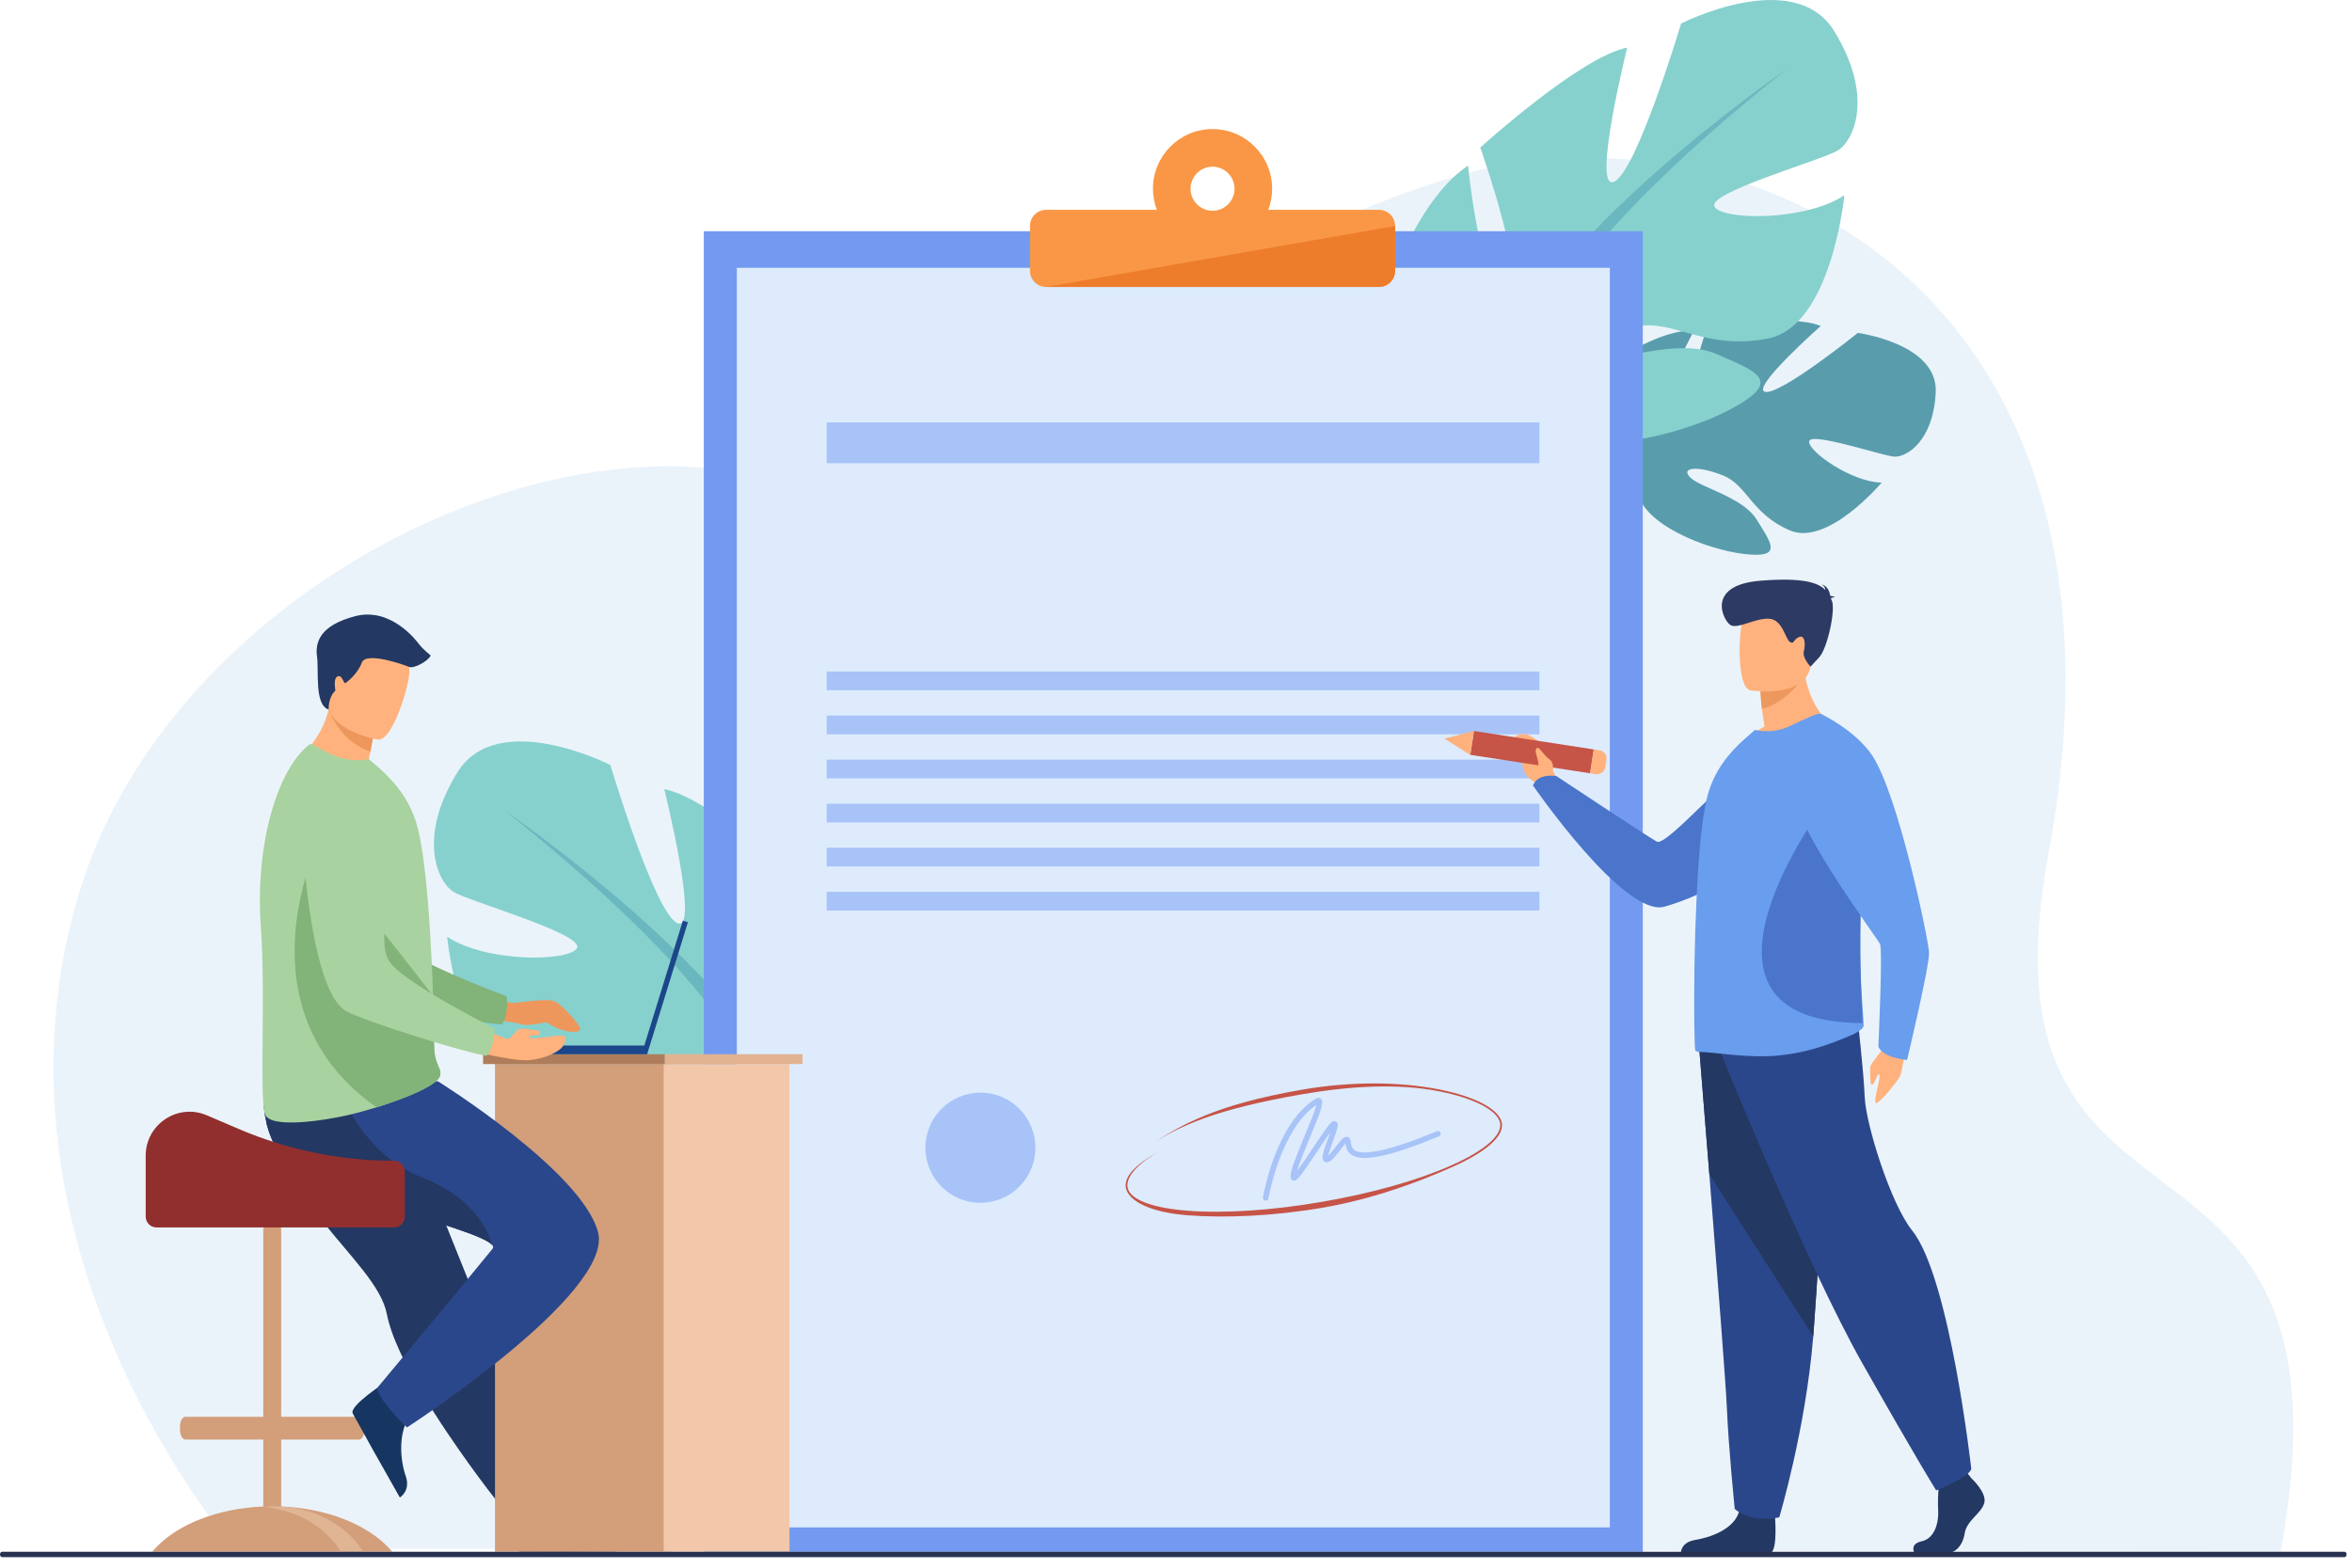 <svg width="219" height="146" viewBox="0 0 219 146" fill="none" xmlns="http://www.w3.org/2000/svg">
<path d="M21.803 144.204C21.803 144.204 -2.795 115.975 7.477 82.794C16.695 53.014 58.376 33.74 80.524 48.49C91.238 55.625 99.894 26.946 135.453 16.448C161.748 8.684 200.631 26.096 190.756 79.415C183.247 119.953 220.491 99.743 212.358 144.525L21.803 144.204Z" fill="#EBF3FA"/>
<path d="M152.13 42.741C152.13 42.741 146.786 36.949 151.448 32.967C151.448 32.967 154.878 30.706 157.746 30.772C157.746 30.772 153.947 37.736 155.284 38.364C156.621 38.992 158.959 30.298 158.959 30.298C158.959 30.298 166.917 29.221 169.533 30.362C169.533 30.362 162.915 36.217 164.366 36.496C165.816 36.775 172.985 31.004 172.985 31.004C172.985 31.004 180.467 31.991 180.24 36.548C180.014 41.106 177.506 42.605 176.375 42.527C175.245 42.448 168.565 40.178 168.456 41.108C168.347 42.037 172.424 44.907 175.206 44.944C175.206 44.944 170.182 50.931 166.636 49.391C163.09 47.852 162.694 45.214 160.485 44.302C158.277 43.39 156.424 43.462 157.358 44.442C158.292 45.422 162.259 46.258 163.583 48.411C164.907 50.565 166.077 52.007 162.452 51.599C158.829 51.192 152.872 48.771 152.501 45.755C152.13 42.741 152.13 42.741 152.13 42.741Z" fill="#599DAD"/>
<path d="M176.593 36.809C176.593 36.809 156.374 36.789 152.131 42.74C152.131 42.74 151.256 45.736 148.324 48.544L147.898 49.853C147.898 49.853 151.258 46.026 152.502 45.755C152.502 45.755 150.276 38.663 176.593 36.809Z" fill="#599DAD"/>
<path d="M148.324 48.544C148.324 48.544 144.11 51.918 144.023 57.666L144.813 57.707C144.813 57.707 145.975 51.723 148.39 49.309C150.805 46.896 148.324 48.544 148.324 48.544Z" fill="#599DAD"/>
<path d="M140.049 35.839C140.049 35.839 128.035 33.124 130.518 23.852C130.518 23.852 132.936 17.893 136.69 15.429C136.69 15.429 137.958 27.777 140.237 27.399C142.516 27.021 137.833 13.742 137.833 13.742C137.833 13.742 147.134 5.287 151.514 4.433C151.514 4.433 148.169 17.854 150.285 16.925C152.401 15.996 156.53 2.193 156.53 2.193C156.53 2.193 167.043 -3.179 170.785 2.893C174.529 8.967 172.623 13.127 171.097 14.029C169.572 14.933 158.955 17.939 159.638 19.234C160.32 20.528 168.115 20.605 171.73 18.182C171.73 18.182 170.557 30.358 164.625 31.524C158.694 32.689 155.848 29.643 152.195 30.43C148.543 31.217 146.218 32.955 148.29 33.387C150.36 33.82 156.212 31.375 159.824 32.974C163.436 34.572 166.219 35.391 161.189 38.085C156.159 40.779 146.341 42.95 143.194 39.394C140.049 35.839 140.049 35.839 140.049 35.839Z" fill="#86D1CD"/>
<path d="M166.314 6.469C166.314 6.469 140.244 24.402 140.047 35.839C140.047 35.839 141.571 40.476 140.277 46.699L140.888 48.763C140.888 48.763 141.83 40.847 143.193 39.394C143.193 39.394 134.046 32.234 166.314 6.469Z" fill="#6BB7BF"/>
<path d="M140.279 46.699C140.279 46.699 137.837 54.788 142.813 62.27L143.867 61.622C143.867 61.622 140.067 52.881 141.042 47.627C142.016 42.371 140.279 46.699 140.279 46.699Z" fill="#6BB7BF"/>
<path d="M73.314 104.89C73.314 104.89 85.328 102.176 82.845 92.904C82.845 92.904 80.426 86.945 76.673 84.482C76.673 84.482 75.405 96.829 73.125 96.451C70.847 96.072 75.529 82.794 75.529 82.794C75.529 82.794 66.228 74.339 61.848 73.486C61.848 73.486 65.193 86.906 63.077 85.977C60.961 85.049 56.833 71.245 56.833 71.245C56.833 71.245 46.319 65.873 42.577 71.946C38.834 78.018 40.739 82.179 42.265 83.082C43.791 83.984 54.407 86.992 53.725 88.286C53.042 89.58 45.248 89.657 41.632 87.235C41.632 87.235 42.806 99.411 48.737 100.576C54.669 101.741 57.515 98.695 61.168 99.482C64.82 100.269 67.144 102.008 65.073 102.44C63.002 102.872 57.151 100.427 53.539 102.026C49.926 103.624 47.143 104.443 52.173 107.137C57.203 109.831 67.021 112.002 70.168 108.446C73.314 104.89 73.314 104.89 73.314 104.89Z" fill="#86D1CD"/>
<path d="M47.047 75.52C47.047 75.52 73.117 93.454 73.314 104.89C73.314 104.89 71.79 109.527 73.084 115.75L72.472 117.814C72.472 117.814 71.531 109.899 70.168 108.446C70.168 108.446 79.315 101.285 47.047 75.52Z" fill="#6BB7BF"/>
<path d="M73.084 115.75C73.084 115.75 75.526 123.84 70.549 131.321L69.496 130.674C69.496 130.674 73.296 121.932 72.321 116.678C71.346 111.422 73.084 115.75 73.084 115.75Z" fill="#6BB7BF"/>
<path d="M152.964 144.525H65.531V21.535H152.964V144.525Z" fill="#739AF0"/>
<path d="M149.896 142.249H68.609V24.942H149.896V142.249Z" fill="#DDEBFD"/>
<path d="M143.339 43.138H76.977V39.335H143.339V43.138Z" fill="#A8C3F7"/>
<path d="M143.339 64.283H76.977V62.539H143.339V64.283Z" fill="#A8C3F7"/>
<path d="M143.339 68.386H76.977V66.642H143.339V68.386Z" fill="#A8C3F7"/>
<path d="M143.339 72.49H76.977V70.746H143.339V72.49Z" fill="#A8C3F7"/>
<path d="M143.339 76.594H76.977V74.85H143.339V76.594Z" fill="#A8C3F7"/>
<path d="M143.339 80.696H76.977V78.953H143.339V80.696Z" fill="#A8C3F7"/>
<path d="M143.339 84.8H76.977V83.056H143.339V84.8Z" fill="#A8C3F7"/>
<path d="M96.409 106.888C96.409 109.721 94.117 112.017 91.289 112.017C88.461 112.017 86.168 109.721 86.168 106.888C86.168 104.055 88.461 101.758 91.289 101.758C94.117 101.758 96.409 104.055 96.409 106.888Z" fill="#A8C3F7"/>
<path d="M117.85 111.819C117.836 111.819 117.821 111.817 117.807 111.815C117.667 111.792 117.574 111.659 117.597 111.52C117.645 111.238 118.81 104.602 122.484 102.343C122.746 102.182 122.911 102.266 122.986 102.331C123.308 102.607 123.063 103.312 121.956 105.968C121.516 107.028 120.993 108.283 120.777 109.046C121.169 108.533 121.754 107.653 122.22 106.953C123.673 104.768 123.956 104.411 124.239 104.411C124.344 104.411 124.439 104.46 124.498 104.546C124.652 104.768 124.535 105.139 124.134 106.228C123.98 106.645 123.745 107.285 123.677 107.628C123.885 107.44 124.192 107.04 124.377 106.799C124.88 106.142 125.135 105.829 125.436 105.876C125.499 105.886 125.652 105.93 125.726 106.134C125.756 106.218 125.769 106.314 125.785 106.415C125.825 106.677 125.869 106.976 126.185 107.154C126.823 107.514 128.661 107.493 133.796 105.349C133.926 105.295 134.076 105.356 134.13 105.487C134.185 105.617 134.124 105.768 133.993 105.822C129.657 107.633 127.021 108.215 125.934 107.601C125.404 107.302 125.326 106.802 125.28 106.499C125.134 106.653 124.931 106.917 124.782 107.111C124.227 107.835 123.862 108.272 123.489 108.241C123.375 108.231 123.279 108.173 123.217 108.076C123.04 107.796 123.213 107.244 123.653 106.05C123.724 105.859 123.805 105.64 123.875 105.436C123.52 105.923 123.037 106.649 122.646 107.238C121.019 109.685 120.724 110.04 120.396 109.95C120.345 109.937 120.181 109.873 120.167 109.635C120.134 109.063 120.667 107.734 121.484 105.771C121.898 104.774 122.443 103.468 122.577 102.893C119.234 105.143 118.113 111.54 118.102 111.606C118.081 111.731 117.973 111.819 117.85 111.819Z" fill="#A8C3F7"/>
<path d="M112.903 19.628C111.771 19.628 110.854 18.709 110.854 17.576C110.854 16.443 111.771 15.524 112.903 15.524C114.034 15.524 114.95 16.443 114.95 17.576C114.95 18.709 114.034 19.628 112.903 19.628ZM128.4 19.543H118.09C118.322 18.93 118.45 18.268 118.45 17.576C118.45 14.507 115.966 12.02 112.903 12.02C109.839 12.02 107.355 14.507 107.355 17.576C107.355 18.268 107.482 18.93 107.714 19.543H97.404C96.575 19.543 95.902 20.215 95.902 21.047V25.218C95.902 26.05 96.575 26.724 97.404 26.724H128.4C129.23 26.724 129.903 26.05 129.903 25.218V21.047C129.903 20.215 129.23 19.543 128.4 19.543Z" fill="#F99746"/>
<path d="M97.402 26.724H128.398C129.228 26.724 129.901 26.05 129.901 25.218V21.047L97.402 26.724Z" fill="#ED7D2B"/>
<path d="M14.6 144.042C16.666 141.927 20.306 140.472 24.511 140.301V134.068H17.257C17.096 134.068 16.953 133.927 16.862 133.711C16.798 133.559 16.76 133.369 16.76 133.165V132.85C16.76 132.352 16.984 131.947 17.257 131.947H24.511V114.536C24.511 114.076 24.887 113.7 25.346 113.7C25.805 113.7 26.181 114.076 26.181 114.536V131.947H33.435C33.708 131.947 33.932 132.352 33.932 132.85V133.165C33.932 133.376 33.891 133.571 33.824 133.725C33.733 133.934 33.592 134.068 33.435 134.068H26.181V140.301C30.386 140.472 34.026 141.927 36.092 144.042C36.242 144.195 36.383 144.352 36.516 144.512H14.176C14.308 144.352 14.45 144.195 14.6 144.042Z" fill="#D39E7A"/>
<path d="M24.512 140.332C27.445 140.604 29.967 142.022 31.427 144.042C31.538 144.196 31.642 144.352 31.741 144.512H33.808C33.709 144.352 33.605 144.196 33.494 144.042C31.865 141.788 28.915 140.284 25.545 140.284C25.196 140.284 24.851 140.3 24.512 140.332Z" fill="#E0B594"/>
<path d="M47.379 140.362C47.379 140.362 47.632 144.445 48.42 144.504C48.525 144.512 52.42 144.512 52.42 144.512L57.393 144.483C57.393 144.483 57.36 143.283 55.907 143.03C54.453 142.775 52.021 141.752 51.14 139.828C50.214 137.804 47.379 140.362 47.379 140.362Z" fill="#163560"/>
<path d="M27.685 110.36C28.395 111.566 29.216 112.696 30.062 113.767C32.678 117.074 35.525 119.801 36.02 122.379C36.119 122.893 36.276 123.445 36.48 124.028C36.687 124.619 36.944 125.239 37.239 125.882C38.349 128.297 40.009 131.003 41.666 133.463C44.53 137.715 46.875 140.567 46.875 140.567C46.875 140.567 47.626 141.154 49.775 141.153C50.373 141.153 52.386 140.826 52.386 140.826C52.188 140.329 49.812 134.684 46.929 127.51C45.759 124.597 44.514 121.499 43.314 118.511C43.154 118.112 42.994 117.715 42.835 117.321C42.468 116.407 42.107 115.507 41.754 114.63C39.048 107.893 36.892 102.529 36.892 102.529C36.892 102.529 26.075 98.424 24.952 101.084C24.025 103.277 24.78 105.426 27.685 110.36Z" fill="#233862"/>
<path d="M62.472 144.512H46.09V99.097H62.472V144.512Z" fill="#D39E7A"/>
<path d="M61.793 144.512H73.512V99.097H61.793V144.512Z" fill="#F2C7AA"/>
<path d="M61.907 99.097H44.98V98.181H61.907V99.097Z" fill="#AF7D5B"/>
<path d="M74.723 99.097H61.906V98.181H74.723V99.097Z" fill="#E2B291"/>
<path d="M44.723 92.07C44.723 92.07 47.071 93.408 47.728 93.407C48.385 93.407 50.964 92.907 51.683 93.276C52.402 93.644 53.704 95.124 53.948 95.608C54.387 96.478 52.18 96.094 51.137 95.353C50.986 95.245 50.797 95.206 50.616 95.245C50.076 95.363 48.953 95.567 48.411 95.366C47.683 95.096 43.844 94.796 43.844 94.796L44.723 92.07Z" fill="#ED975D"/>
<path d="M26.863 73.859C26.863 73.859 29.297 91.183 33.326 92.736C35.315 93.501 44.102 95.238 46.701 95.411C46.701 95.411 47.337 94.894 47.182 92.788C47.182 92.788 37.976 89.402 36.668 87.561C34.722 84.821 37.877 76.367 35.434 73.793C32.992 71.219 28.878 70.113 26.863 73.859Z" fill="#82B378"/>
<path d="M35.942 128.697C35.942 128.697 32.506 130.909 32.839 131.627C32.884 131.723 34.782 135.13 34.782 135.13L37.232 139.464C37.232 139.464 38.262 138.85 37.775 137.456C37.287 136.061 36.993 133.434 38.241 131.726C39.554 129.929 35.942 128.697 35.942 128.697Z" fill="#163560"/>
<path d="M37.893 132.938C37.893 132.938 35.474 130.688 35.096 129.295C35.096 129.295 43.944 118.676 45.864 116.295C45.952 116.186 45.929 116.066 45.813 115.934C44.364 114.298 28.264 110.97 26.16 107.691C25.434 106.561 25.024 105.488 24.8 104.551C24.323 102.55 24.7 101.168 24.7 101.168L40.779 100.702C40.779 100.702 54.167 109.052 55.683 114.745C57.198 120.439 37.893 132.938 37.893 132.938Z" fill="#2B478B"/>
<path d="M45.81 115.934C44.361 114.298 28.261 110.97 26.157 107.691C25.431 106.561 25.021 105.487 24.797 104.55V102.513L31.631 101.435C31.631 101.435 33.569 107.409 39.309 109.649C44.684 111.747 45.703 115.47 45.81 115.934Z" fill="#233862"/>
<path d="M36.376 72.767C33.123 73.609 27.73 70.59 27.73 70.59C27.73 70.59 29.824 69.181 30.6 66.084C30.64 65.928 30.675 65.768 30.707 65.604C31.047 65.532 31.69 65.395 32.377 65.249L34.862 67.479C34.862 67.479 34.805 68.404 34.494 69.996C34.441 70.274 34.379 70.572 34.307 70.889C35.641 71.717 36.376 72.767 36.376 72.767Z" fill="#FFB27D"/>
<path d="M24.286 86.273C24.752 92.55 24.139 102.097 24.668 103.75C25.124 105.177 30.321 104.329 32.396 103.852C33.164 103.677 34.094 103.424 35.055 103.127C37.734 102.295 40.654 101.109 40.967 100.228C40.979 100.193 40.989 100.16 40.996 100.127C41.025 99.999 41.018 99.879 40.99 99.757C40.886 99.309 40.483 98.822 40.436 97.711C40.383 96.469 40.391 95.007 40.344 93.435C40.342 93.258 40.34 93.065 40.32 92.888L40.319 92.825C40.319 92.791 40.318 92.758 40.317 92.724C40.272 90.971 40.181 89.128 40.075 87.3C40.007 86.151 39.929 85.014 39.839 83.925C39.605 81.113 39.291 78.612 38.874 77.032C38.193 74.455 36.691 72.774 35.324 71.542L34.335 70.693C33.231 70.934 31.927 70.773 30.747 70.214C29.47 69.606 29.029 69.172 28.807 69.335C25.857 71.615 23.736 78.599 24.286 86.273Z" fill="#A8D29F"/>
<path d="M35.058 103.127C37.737 102.295 40.657 101.109 40.97 100.228C40.982 100.193 40.993 100.16 40.999 100.127C40.998 100.004 40.996 99.88 40.994 99.757C40.889 99.309 40.487 98.822 40.439 97.711C40.386 96.469 40.394 95.007 40.348 93.435C40.345 93.258 40.343 93.065 40.324 92.888L40.323 92.825C40.322 92.791 40.321 92.758 40.321 92.724L29.488 78.9C29.488 78.9 22.207 94.089 35.058 103.127Z" fill="#82B378"/>
<path d="M34.863 67.479C34.863 67.479 34.806 68.404 34.496 69.996C32.069 69.211 30.969 67.015 30.602 66.084C30.641 65.928 30.676 65.768 30.708 65.604C31.049 65.532 31.691 65.395 32.379 65.249L34.863 67.479Z" fill="#ED975D"/>
<path d="M35.191 68.882C35.191 68.882 29.9 67.998 30.501 64.706C31.101 61.414 30.823 59.083 34.226 59.508C37.63 59.934 38.055 61.31 38.122 62.457C38.188 63.605 36.583 69.028 35.191 68.882Z" fill="#FFB27D"/>
<path d="M46.779 97.374L59.993 97.372L63.584 85.743L64.052 85.888L60.256 98.182H46.773L46.779 97.374Z" fill="#1C468A"/>
<path d="M43.273 97.71C43.273 97.71 47.604 98.854 49.228 98.734C50.852 98.614 52.202 97.84 52.407 97.436C52.611 97.032 53.04 96.316 51.935 96.448C50.829 96.58 49.32 96.816 49.273 96.603C49.226 96.39 50.174 96.41 50.174 96.41C50.174 96.41 50.461 95.993 50.1 95.978C49.739 95.963 48.687 95.677 48.296 95.872C47.905 96.068 47.544 96.792 47.258 96.761C46.972 96.731 43.634 95.255 43.634 95.255L43.273 97.71Z" fill="#FFB27D"/>
<path d="M27.941 74.721C27.941 74.721 28.453 92.21 32.287 94.197C34.179 95.178 42.722 97.873 45.286 98.333C45.286 98.333 45.976 97.889 46.053 95.778C46.053 95.778 37.276 91.398 36.179 89.422C34.546 86.485 38.612 78.43 36.467 75.603C34.323 72.774 30.356 71.221 27.941 74.721Z" fill="#A8D29F"/>
<path d="M30.6 66.084C30.6 66.084 30.539 64.955 31.235 64.308C31.235 64.308 30.992 63.176 31.44 62.988C31.887 62.802 31.98 63.754 32.185 63.605C32.39 63.455 33.303 62.746 33.695 61.7C34.086 60.655 37.667 61.921 38.085 62.11C38.502 62.298 39.844 61.607 40.105 61.047C40.105 61.047 39.36 60.45 39.024 60.002C38.689 59.553 36.341 56.53 33.061 57.388C29.781 58.247 29.334 59.815 29.52 61.159C29.707 62.503 29.256 65.633 30.6 66.084Z" fill="#233862"/>
<path d="M36.691 108.102C31.718 108.102 26.797 107.094 22.223 105.138L19.255 103.868C16.56 102.716 13.566 104.696 13.566 107.631V109.106V111.664V113.306C13.566 113.858 14.017 114.311 14.569 114.311H36.691C37.243 114.311 37.694 113.858 37.694 113.306V109.106C37.694 108.554 37.243 108.102 36.691 108.102Z" fill="#912F2F"/>
<path d="M123.17 112.472C118.511 113.272 113.988 113.447 110.548 113.177C107.072 112.904 105.041 111.829 104.831 110.603C104.641 109.492 105.928 108.218 108.553 106.92C106.037 108.164 104.818 109.565 104.991 110.575C105.183 111.696 107.211 112.49 110.554 112.753C113.982 113.023 118.43 112.731 123.078 111.932C127.727 111.133 132.017 109.922 135.159 108.523C138.224 107.159 139.871 105.733 139.679 104.612C139.476 103.425 137.288 102.281 133.969 101.629C130.196 100.887 125.744 101.136 121.358 101.89C113.124 103.306 109.899 104.852 107.165 106.564C109.911 104.844 113.023 102.895 121.287 101.475C125.69 100.717 130.203 100.711 133.994 101.456C137.383 102.123 139.622 103.321 139.839 104.584C140.049 105.81 138.41 107.267 135.224 108.686C132.071 110.09 127.831 111.67 123.17 112.472Z" fill="#C65447"/>
<path d="M177.445 97.176C177.445 97.176 177.175 99.805 176.879 100.304C176.582 100.801 175.32 102.391 174.783 102.702C174.245 103.014 175.111 100.608 175.001 100.14C174.892 99.671 174.559 100.994 174.322 101.025C174.085 101.056 174.147 99.866 174.138 99.432C174.129 98.999 175.29 97.93 175.7 97.006C176.109 96.084 177.445 97.176 177.445 97.176Z" fill="#FFB27D"/>
<path d="M145.187 72.916L144.584 71.775C144.584 71.775 144.882 69.743 142.34 68.457C142.34 68.457 141.411 68.078 140.887 68.837C140.403 69.536 141.808 69.411 141.732 70.606C141.657 71.802 142.223 72.504 143.013 72.894L143.665 73.651L145.187 72.916Z" fill="#FFB27D"/>
<path d="M169.211 70.19C169.211 70.19 167.028 80.924 155.013 84.431C151.263 85.526 142.742 73.157 142.742 73.157C142.742 73.157 143.042 72.017 144.919 72.278C144.919 72.278 153.215 77.78 154.26 78.378C155.186 78.909 161.281 71.561 164.059 70.375C166.837 69.191 169.211 70.19 169.211 70.19Z" fill="#4A75CB"/>
<path d="M148.4 69.795L148.06 72.017L136.902 70.3L137.243 68.078L148.4 69.795Z" fill="#C65447"/>
<path d="M134.477 68.79L136.9 70.3L137.241 68.078L134.477 68.79Z" fill="#FFB27D"/>
<path d="M149.579 70.732L149.472 71.434C149.406 71.866 149.002 72.162 148.571 72.096L148.055 72.017L148.395 69.795L148.957 69.882C149.363 69.944 149.642 70.325 149.579 70.732Z" fill="#FFB27D"/>
<path d="M183.556 137.667C183.556 137.667 185.046 139.029 184.755 139.998C184.465 140.966 183.12 141.611 182.938 142.795C182.756 143.978 182.029 144.623 181.375 144.623C180.721 144.623 178.255 144.623 178.255 144.623C178.255 144.623 177.773 143.79 178.936 143.54C180.1 143.289 180.539 141.898 180.466 140.608C180.394 139.317 180.575 137.595 180.575 137.595L183.047 137.022L183.556 137.667Z" fill="#233862"/>
<path d="M165.269 141.191C165.269 141.191 165.537 144.293 164.883 144.615L156.508 144.598C156.508 144.598 156.508 143.63 157.853 143.414C159.198 143.2 161.561 142.411 161.961 140.654C162.362 138.897 165.269 141.191 165.269 141.191Z" fill="#233862"/>
<path d="M158.199 97.389C158.199 97.389 158.64 102.824 159.16 109.358C159.866 118.234 160.713 129.136 160.798 131.201C160.943 134.787 161.525 140.524 161.525 140.524C161.525 140.524 162.906 141.887 165.67 141.313C165.67 141.313 168.132 133.123 168.835 124.459C168.847 124.317 168.857 124.173 168.868 124.03C169.522 115.21 170.54 96.635 170.54 96.635L158.199 97.389Z" fill="#2B478B"/>
<path d="M158.199 97.389C158.199 97.389 158.64 102.824 159.16 109.359L168.835 124.459C168.847 124.317 168.857 124.174 168.868 124.03C169.522 115.211 170.54 96.636 170.54 96.636L158.199 97.389Z" fill="#233862"/>
<path d="M160.215 98.035C160.215 98.035 168.176 117.72 173.411 126.971C178.646 136.221 180.282 138.803 180.282 138.803C180.282 138.803 183.281 137.62 183.553 136.813C183.553 136.813 181.551 118.953 178.046 114.6C176.065 112.14 173.738 104.757 173.629 102.175C173.52 99.594 172.92 94.485 172.92 94.485L160.215 98.035Z" fill="#2B478B"/>
<path d="M170.692 67.698C170.692 67.698 165.304 70.302 162.199 69.336C162.199 69.336 162.963 68.37 164.302 67.651C164.194 67.027 164.11 66.485 164.062 66.026C163.931 64.965 163.931 64.364 163.931 64.364L166.009 62.726L167.98 61.159C167.825 65.566 170.692 67.698 170.692 67.698Z" fill="#FFB27D"/>
<path d="M173.528 95.493C173.54 95.822 172.835 96.2 172.525 96.341C170.22 97.354 168.07 98.061 165.634 98.297C162.755 98.591 159.351 97.943 158.181 97.966C158.061 97.966 157.953 97.919 157.858 97.838C157.774 97.778 157.715 94.303 157.774 89.932C157.774 89.756 157.774 89.578 157.787 89.402V89.343C157.81 87.635 157.87 85.844 157.953 84.054C158.121 80.119 158.431 76.325 158.957 74.228C159.59 71.754 161.023 70.116 162.325 68.927L163.4 67.984C164.475 68.197 165.609 68.138 166.744 67.584C167.986 66.983 169.325 66.335 169.54 66.5C171.163 67.69 172.262 70.364 172.848 73.78C173.182 75.748 173.349 77.951 173.338 80.26C173.338 81.109 173.313 81.98 173.266 82.84C172.979 87.505 173.266 91.558 173.433 93.902C173.481 94.586 173.517 95.115 173.528 95.493Z" fill="#699DEE"/>
<path d="M173.434 95.278C154.571 95.24 169.956 74.775 169.956 74.775L173.011 73.781C173.253 75.883 173.374 78.236 173.365 80.703C173.365 81.61 173.348 82.541 173.314 83.459C173.106 88.444 173.314 92.774 173.434 95.278Z" fill="#4A75CB"/>
<path d="M168.015 62.844C168.015 62.844 166.653 65.33 164.061 66.025C163.93 64.965 163.93 64.364 163.93 64.364L166.008 62.726L168.015 62.844Z" fill="#ED985F"/>
<path d="M162.983 64.292C162.983 64.292 168.122 65.134 168.605 61.969C169.086 58.806 170.075 56.782 166.815 56.112C163.554 55.44 162.731 56.552 162.309 57.57C161.888 58.588 161.659 63.992 162.983 64.292Z" fill="#FFB27D"/>
<path d="M170.473 55.732C170.52 55.679 170.627 55.636 170.866 55.622C170.866 55.622 170.674 55.502 170.419 55.496C170.369 55.163 170.192 54.572 169.618 54.429C169.618 54.429 169.927 54.593 169.967 54.947C169.303 54.265 167.881 53.768 163.943 54.08C158.752 54.489 160.463 57.819 161.135 58.216C161.807 58.612 163.498 57.524 164.75 57.624C166.002 57.723 166.24 59.536 166.665 59.784C167.09 60.033 166.922 59.593 167.497 59.333C168.072 59.073 168.126 60.026 167.961 60.646C167.794 61.266 168.584 62.084 168.584 62.084C168.584 62.084 168.584 62.084 169.382 61.224C170.18 60.364 170.931 56.717 170.569 55.94C170.537 55.872 170.505 55.803 170.473 55.732Z" fill="#2C3A64"/>
<path d="M169.535 66.474C169.535 66.474 172.787 68.016 174.345 70.388C176.764 74.065 179.566 87.469 179.618 88.71C179.67 89.951 177.572 98.714 177.572 98.714C177.572 98.714 175.445 98.574 174.896 97.498C174.896 97.498 175.321 88.494 175.052 87.916C174.782 87.337 166.183 75.839 167.15 73.385C168.117 70.931 169.535 66.474 169.535 66.474Z" fill="#699DEE"/>
<path d="M144.57 71.721C144.57 71.721 144.747 71.021 144.263 70.707C143.778 70.392 143.333 69.537 143.129 69.653C142.705 69.893 143.36 70.64 143.241 71.57C143.199 71.896 143.956 72.75 144.57 71.721Z" fill="#FFB27D"/>
<path d="M0.195 145.016H218.303C218.41 145.016 218.497 144.903 218.497 144.765C218.497 144.627 218.41 144.514 218.303 144.514H0.195C0.088 144.514 0 144.627 0 144.765C0 144.903 0.088 145.016 0.195 145.016Z" fill="#283250"/>
</svg>
